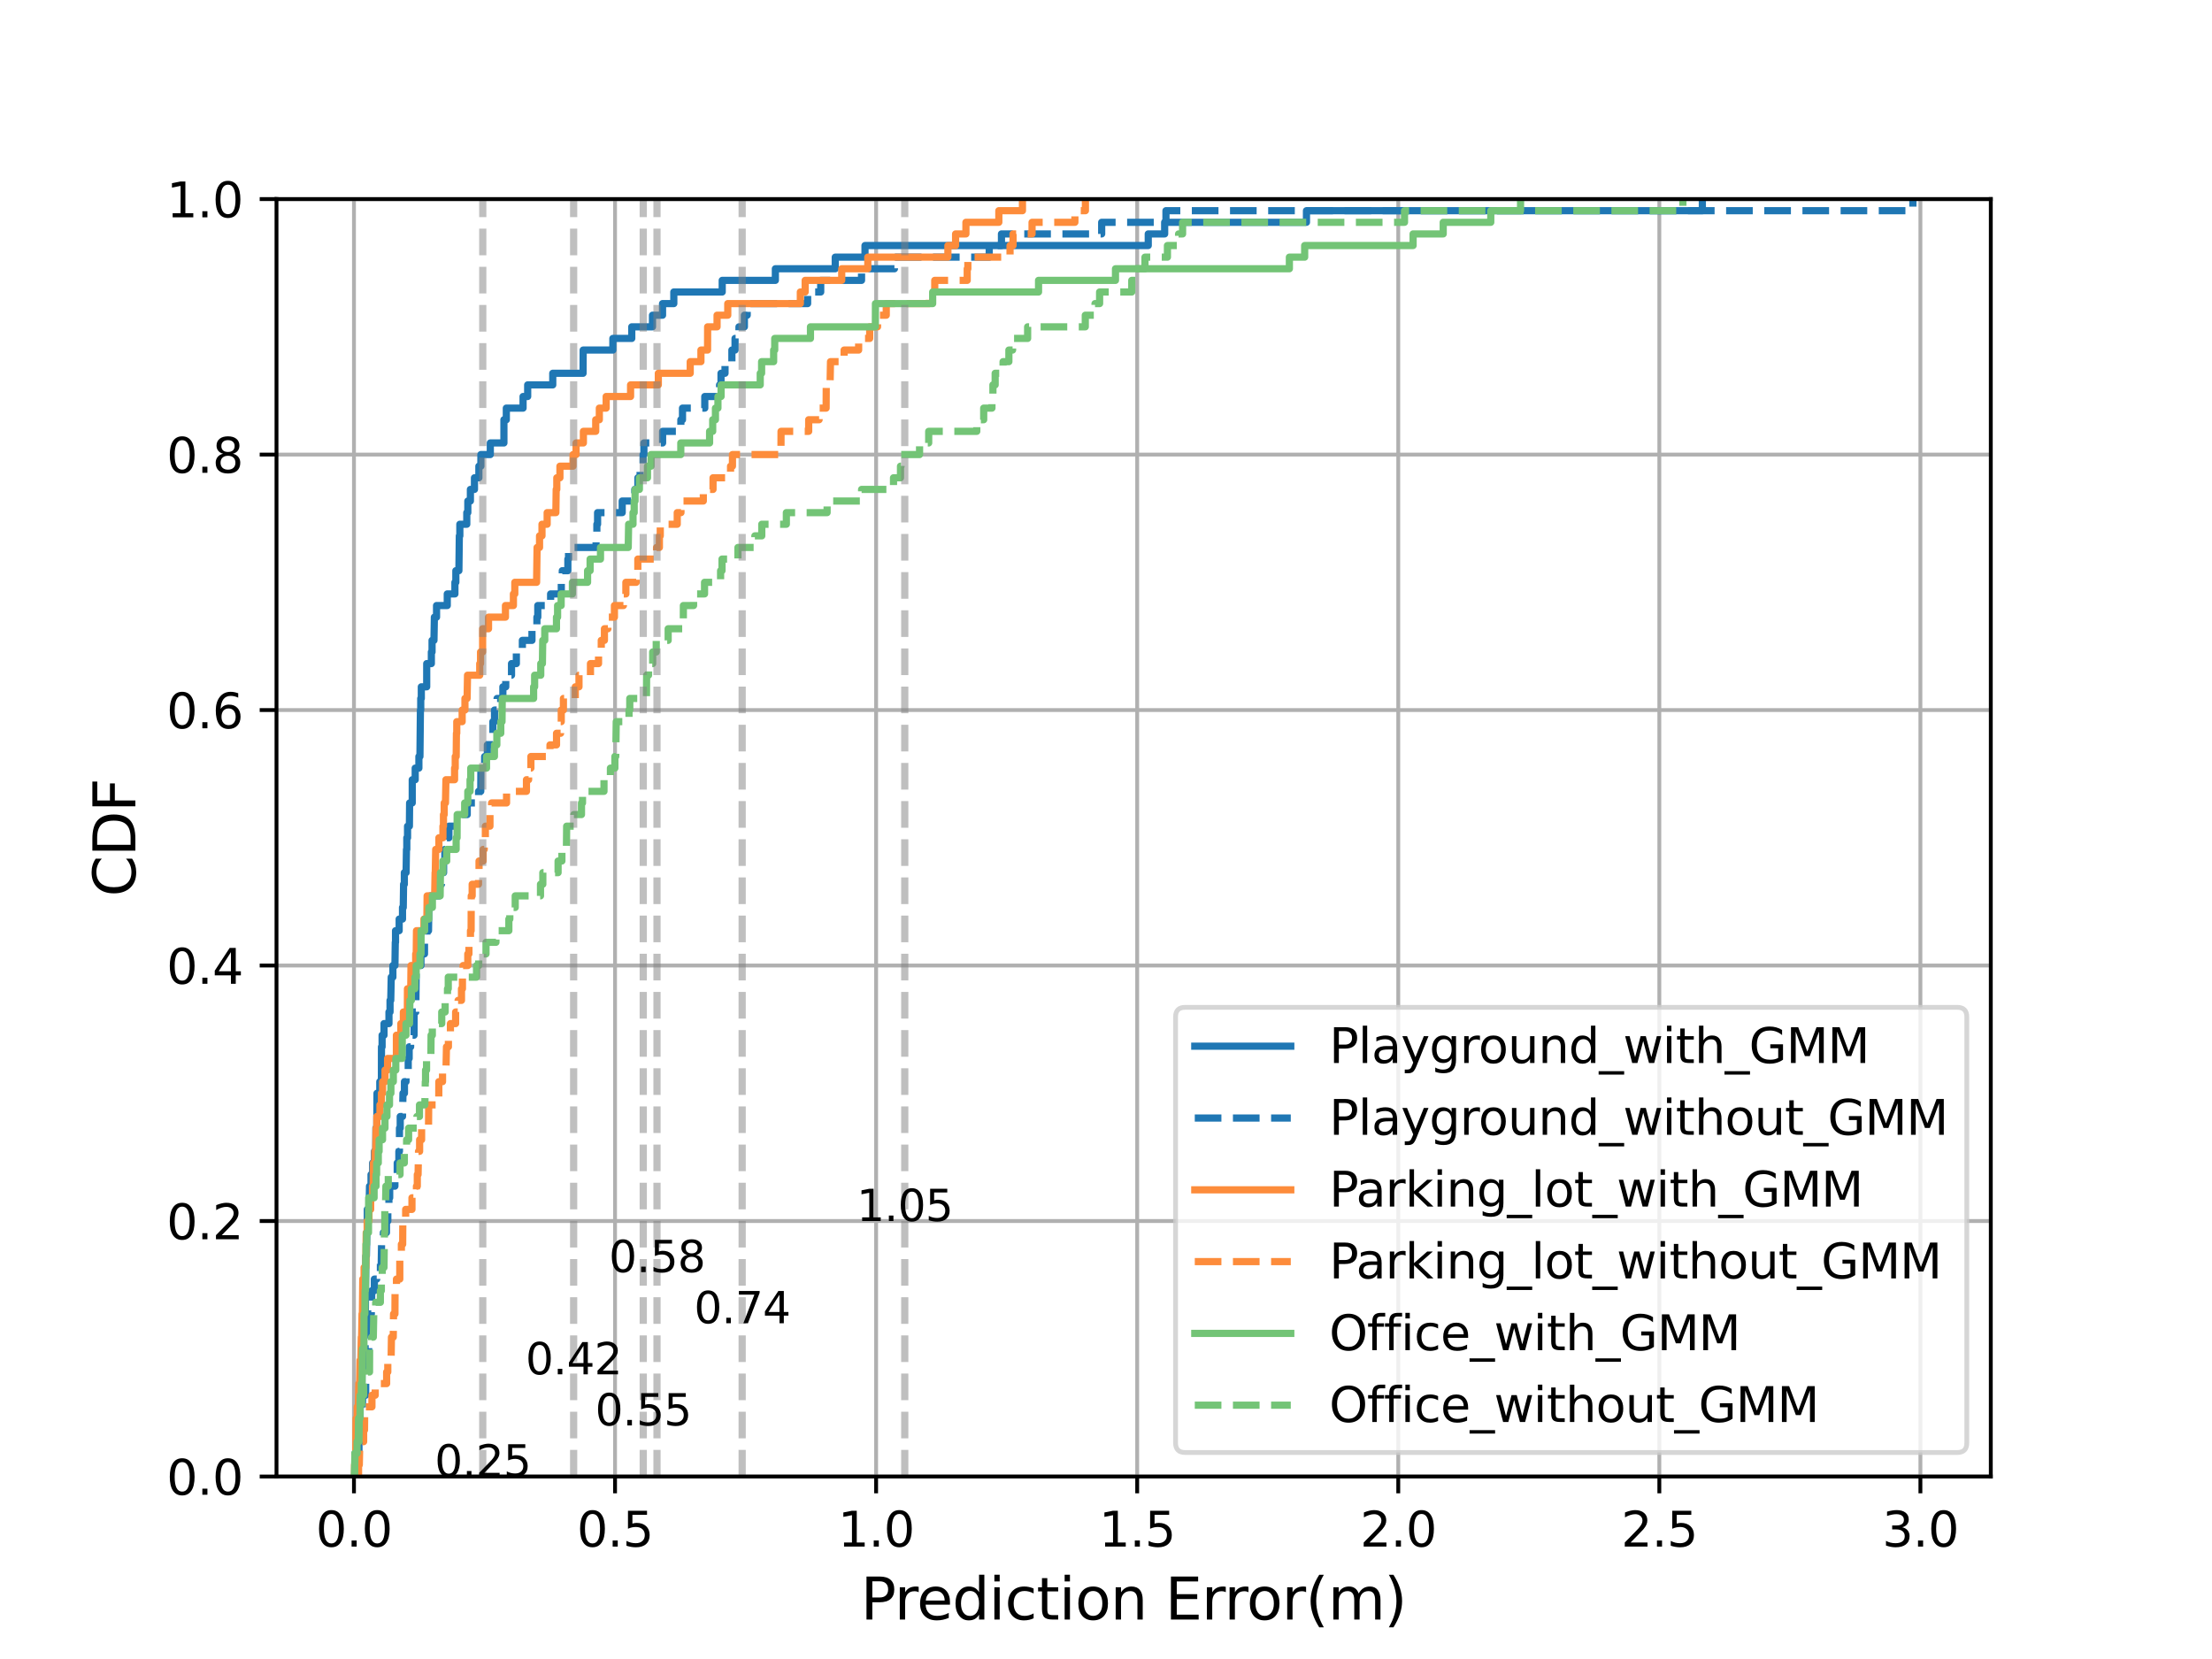 <?xml version="1.0" encoding="utf-8" standalone="no"?>
<!DOCTYPE svg PUBLIC "-//W3C//DTD SVG 1.1//EN"
  "http://www.w3.org/Graphics/SVG/1.1/DTD/svg11.dtd">
<svg xmlns:xlink="http://www.w3.org/1999/xlink" width="460.8pt" height="345.6pt" viewBox="0 0 460.8 345.6" xmlns="http://www.w3.org/2000/svg" version="1.1">
 <defs>
  <style type="text/css">*{stroke-linejoin: round; stroke-linecap: butt}</style>
 </defs>
 <g id="figure_1">
  <g id="patch_1">
   <path d="M 0 345.6 
L 460.8 345.6 
L 460.8 0 
L 0 0 
z
" style="fill: #ffffff"/>
  </g>
  <g id="axes_1">
   <g id="patch_2">
    <path d="M 57.6 307.584 
L 414.72 307.584 
L 414.72 41.472 
L 57.6 41.472 
z
" style="fill: #ffffff"/>
   </g>
   <g id="matplotlib.axis_1">
    <g id="xtick_1">
     <g id="line2d_1">
      <path d="M 73.739 307.584 
L 73.739 41.472 
" clip-path="url(#p9384438fea)" style="fill: none; stroke: #b0b0b0; stroke-width: 0.8; stroke-linecap: square"/>
     </g>
     <g id="line2d_2">
      <defs>
       <path id="m643180b25f" d="M 0 0 
L 0 3.5 
" style="stroke: #000000; stroke-width: 0.8"/>
      </defs>
      <g>
       <use xlink:href="#m643180b25f" x="73.739" y="307.584" style="stroke: #000000; stroke-width: 0.8"/>
      </g>
     </g>
     <g id="text_1">
      <!-- 0.0 -->
      <g transform="translate(65.787 322.182) scale(0.1 -0.1)">
       <defs>
        <path id="DejaVuSans-30" d="M 2034 4250 
Q 1547 4250 1301 3770 
Q 1056 3291 1056 2328 
Q 1056 1369 1301 889 
Q 1547 409 2034 409 
Q 2525 409 2770 889 
Q 3016 1369 3016 2328 
Q 3016 3291 2770 3770 
Q 2525 4250 2034 4250 
z
M 2034 4750 
Q 2819 4750 3233 4129 
Q 3647 3509 3647 2328 
Q 3647 1150 3233 529 
Q 2819 -91 2034 -91 
Q 1250 -91 836 529 
Q 422 1150 422 2328 
Q 422 3509 836 4129 
Q 1250 4750 2034 4750 
z
" transform="scale(0.016)"/>
        <path id="DejaVuSans-2e" d="M 684 794 
L 1344 794 
L 1344 0 
L 684 0 
L 684 794 
z
" transform="scale(0.016)"/>
       </defs>
       <use xlink:href="#DejaVuSans-30"/>
       <use xlink:href="#DejaVuSans-2e" x="63.623"/>
       <use xlink:href="#DejaVuSans-30" x="95.41"/>
      </g>
     </g>
    </g>
    <g id="xtick_2">
     <g id="line2d_3">
      <path d="M 128.125 307.584 
L 128.125 41.472 
" clip-path="url(#p9384438fea)" style="fill: none; stroke: #b0b0b0; stroke-width: 0.8; stroke-linecap: square"/>
     </g>
     <g id="line2d_4">
      <g>
       <use xlink:href="#m643180b25f" x="128.125" y="307.584" style="stroke: #000000; stroke-width: 0.8"/>
      </g>
     </g>
     <g id="text_2">
      <!-- 0.5 -->
      <g transform="translate(120.173 322.182) scale(0.1 -0.1)">
       <defs>
        <path id="DejaVuSans-35" d="M 691 4666 
L 3169 4666 
L 3169 4134 
L 1269 4134 
L 1269 2991 
Q 1406 3038 1543 3061 
Q 1681 3084 1819 3084 
Q 2600 3084 3056 2656 
Q 3513 2228 3513 1497 
Q 3513 744 3044 326 
Q 2575 -91 1722 -91 
Q 1428 -91 1123 -41 
Q 819 9 494 109 
L 494 744 
Q 775 591 1075 516 
Q 1375 441 1709 441 
Q 2250 441 2565 725 
Q 2881 1009 2881 1497 
Q 2881 1984 2565 2268 
Q 2250 2553 1709 2553 
Q 1456 2553 1204 2497 
Q 953 2441 691 2322 
L 691 4666 
z
" transform="scale(0.016)"/>
       </defs>
       <use xlink:href="#DejaVuSans-30"/>
       <use xlink:href="#DejaVuSans-2e" x="63.623"/>
       <use xlink:href="#DejaVuSans-35" x="95.41"/>
      </g>
     </g>
    </g>
    <g id="xtick_3">
     <g id="line2d_5">
      <path d="M 182.511 307.584 
L 182.511 41.472 
" clip-path="url(#p9384438fea)" style="fill: none; stroke: #b0b0b0; stroke-width: 0.8; stroke-linecap: square"/>
     </g>
     <g id="line2d_6">
      <g>
       <use xlink:href="#m643180b25f" x="182.511" y="307.584" style="stroke: #000000; stroke-width: 0.8"/>
      </g>
     </g>
     <g id="text_3">
      <!-- 1.0 -->
      <g transform="translate(174.559 322.182) scale(0.1 -0.1)">
       <defs>
        <path id="DejaVuSans-31" d="M 794 531 
L 1825 531 
L 1825 4091 
L 703 3866 
L 703 4441 
L 1819 4666 
L 2450 4666 
L 2450 531 
L 3481 531 
L 3481 0 
L 794 0 
L 794 531 
z
" transform="scale(0.016)"/>
       </defs>
       <use xlink:href="#DejaVuSans-31"/>
       <use xlink:href="#DejaVuSans-2e" x="63.623"/>
       <use xlink:href="#DejaVuSans-30" x="95.41"/>
      </g>
     </g>
    </g>
    <g id="xtick_4">
     <g id="line2d_7">
      <path d="M 236.897 307.584 
L 236.897 41.472 
" clip-path="url(#p9384438fea)" style="fill: none; stroke: #b0b0b0; stroke-width: 0.8; stroke-linecap: square"/>
     </g>
     <g id="line2d_8">
      <g>
       <use xlink:href="#m643180b25f" x="236.897" y="307.584" style="stroke: #000000; stroke-width: 0.8"/>
      </g>
     </g>
     <g id="text_4">
      <!-- 1.5 -->
      <g transform="translate(228.945 322.182) scale(0.1 -0.1)">
       <use xlink:href="#DejaVuSans-31"/>
       <use xlink:href="#DejaVuSans-2e" x="63.623"/>
       <use xlink:href="#DejaVuSans-35" x="95.41"/>
      </g>
     </g>
    </g>
    <g id="xtick_5">
     <g id="line2d_9">
      <path d="M 291.283 307.584 
L 291.283 41.472 
" clip-path="url(#p9384438fea)" style="fill: none; stroke: #b0b0b0; stroke-width: 0.8; stroke-linecap: square"/>
     </g>
     <g id="line2d_10">
      <g>
       <use xlink:href="#m643180b25f" x="291.283" y="307.584" style="stroke: #000000; stroke-width: 0.8"/>
      </g>
     </g>
     <g id="text_5">
      <!-- 2.0 -->
      <g transform="translate(283.331 322.182) scale(0.1 -0.1)">
       <defs>
        <path id="DejaVuSans-32" d="M 1228 531 
L 3431 531 
L 3431 0 
L 469 0 
L 469 531 
Q 828 903 1448 1529 
Q 2069 2156 2228 2338 
Q 2531 2678 2651 2914 
Q 2772 3150 2772 3378 
Q 2772 3750 2511 3984 
Q 2250 4219 1831 4219 
Q 1534 4219 1204 4116 
Q 875 4013 500 3803 
L 500 4441 
Q 881 4594 1212 4672 
Q 1544 4750 1819 4750 
Q 2544 4750 2975 4387 
Q 3406 4025 3406 3419 
Q 3406 3131 3298 2873 
Q 3191 2616 2906 2266 
Q 2828 2175 2409 1742 
Q 1991 1309 1228 531 
z
" transform="scale(0.016)"/>
       </defs>
       <use xlink:href="#DejaVuSans-32"/>
       <use xlink:href="#DejaVuSans-2e" x="63.623"/>
       <use xlink:href="#DejaVuSans-30" x="95.41"/>
      </g>
     </g>
    </g>
    <g id="xtick_6">
     <g id="line2d_11">
      <path d="M 345.669 307.584 
L 345.669 41.472 
" clip-path="url(#p9384438fea)" style="fill: none; stroke: #b0b0b0; stroke-width: 0.8; stroke-linecap: square"/>
     </g>
     <g id="line2d_12">
      <g>
       <use xlink:href="#m643180b25f" x="345.669" y="307.584" style="stroke: #000000; stroke-width: 0.8"/>
      </g>
     </g>
     <g id="text_6">
      <!-- 2.5 -->
      <g transform="translate(337.718 322.182) scale(0.1 -0.1)">
       <use xlink:href="#DejaVuSans-32"/>
       <use xlink:href="#DejaVuSans-2e" x="63.623"/>
       <use xlink:href="#DejaVuSans-35" x="95.41"/>
      </g>
     </g>
    </g>
    <g id="xtick_7">
     <g id="line2d_13">
      <path d="M 400.055 307.584 
L 400.055 41.472 
" clip-path="url(#p9384438fea)" style="fill: none; stroke: #b0b0b0; stroke-width: 0.8; stroke-linecap: square"/>
     </g>
     <g id="line2d_14">
      <g>
       <use xlink:href="#m643180b25f" x="400.055" y="307.584" style="stroke: #000000; stroke-width: 0.8"/>
      </g>
     </g>
     <g id="text_7">
      <!-- 3.0 -->
      <g transform="translate(392.104 322.182) scale(0.1 -0.1)">
       <defs>
        <path id="DejaVuSans-33" d="M 2597 2516 
Q 3050 2419 3304 2112 
Q 3559 1806 3559 1356 
Q 3559 666 3084 287 
Q 2609 -91 1734 -91 
Q 1441 -91 1130 -33 
Q 819 25 488 141 
L 488 750 
Q 750 597 1062 519 
Q 1375 441 1716 441 
Q 2309 441 2620 675 
Q 2931 909 2931 1356 
Q 2931 1769 2642 2001 
Q 2353 2234 1838 2234 
L 1294 2234 
L 1294 2753 
L 1863 2753 
Q 2328 2753 2575 2939 
Q 2822 3125 2822 3475 
Q 2822 3834 2567 4026 
Q 2313 4219 1838 4219 
Q 1578 4219 1281 4162 
Q 984 4106 628 3988 
L 628 4550 
Q 988 4650 1302 4700 
Q 1616 4750 1894 4750 
Q 2613 4750 3031 4423 
Q 3450 4097 3450 3541 
Q 3450 3153 3228 2886 
Q 3006 2619 2597 2516 
z
" transform="scale(0.016)"/>
       </defs>
       <use xlink:href="#DejaVuSans-33"/>
       <use xlink:href="#DejaVuSans-2e" x="63.623"/>
       <use xlink:href="#DejaVuSans-30" x="95.41"/>
      </g>
     </g>
    </g>
    <g id="text_8">
     <!-- Prediction Error(m) -->
     <g transform="translate(179.301 337.38) scale(0.12 -0.12)">
      <defs>
       <path id="DejaVuSans-50" d="M 1259 4147 
L 1259 2394 
L 2053 2394 
Q 2494 2394 2734 2622 
Q 2975 2850 2975 3272 
Q 2975 3691 2734 3919 
Q 2494 4147 2053 4147 
L 1259 4147 
z
M 628 4666 
L 2053 4666 
Q 2838 4666 3239 4311 
Q 3641 3956 3641 3272 
Q 3641 2581 3239 2228 
Q 2838 1875 2053 1875 
L 1259 1875 
L 1259 0 
L 628 0 
L 628 4666 
z
" transform="scale(0.016)"/>
       <path id="DejaVuSans-72" d="M 2631 2963 
Q 2534 3019 2420 3045 
Q 2306 3072 2169 3072 
Q 1681 3072 1420 2755 
Q 1159 2438 1159 1844 
L 1159 0 
L 581 0 
L 581 3500 
L 1159 3500 
L 1159 2956 
Q 1341 3275 1631 3429 
Q 1922 3584 2338 3584 
Q 2397 3584 2469 3576 
Q 2541 3569 2628 3553 
L 2631 2963 
z
" transform="scale(0.016)"/>
       <path id="DejaVuSans-65" d="M 3597 1894 
L 3597 1613 
L 953 1613 
Q 991 1019 1311 708 
Q 1631 397 2203 397 
Q 2534 397 2845 478 
Q 3156 559 3463 722 
L 3463 178 
Q 3153 47 2828 -22 
Q 2503 -91 2169 -91 
Q 1331 -91 842 396 
Q 353 884 353 1716 
Q 353 2575 817 3079 
Q 1281 3584 2069 3584 
Q 2775 3584 3186 3129 
Q 3597 2675 3597 1894 
z
M 3022 2063 
Q 3016 2534 2758 2815 
Q 2500 3097 2075 3097 
Q 1594 3097 1305 2825 
Q 1016 2553 972 2059 
L 3022 2063 
z
" transform="scale(0.016)"/>
       <path id="DejaVuSans-64" d="M 2906 2969 
L 2906 4863 
L 3481 4863 
L 3481 0 
L 2906 0 
L 2906 525 
Q 2725 213 2448 61 
Q 2172 -91 1784 -91 
Q 1150 -91 751 415 
Q 353 922 353 1747 
Q 353 2572 751 3078 
Q 1150 3584 1784 3584 
Q 2172 3584 2448 3432 
Q 2725 3281 2906 2969 
z
M 947 1747 
Q 947 1113 1208 752 
Q 1469 391 1925 391 
Q 2381 391 2643 752 
Q 2906 1113 2906 1747 
Q 2906 2381 2643 2742 
Q 2381 3103 1925 3103 
Q 1469 3103 1208 2742 
Q 947 2381 947 1747 
z
" transform="scale(0.016)"/>
       <path id="DejaVuSans-69" d="M 603 3500 
L 1178 3500 
L 1178 0 
L 603 0 
L 603 3500 
z
M 603 4863 
L 1178 4863 
L 1178 4134 
L 603 4134 
L 603 4863 
z
" transform="scale(0.016)"/>
       <path id="DejaVuSans-63" d="M 3122 3366 
L 3122 2828 
Q 2878 2963 2633 3030 
Q 2388 3097 2138 3097 
Q 1578 3097 1268 2742 
Q 959 2388 959 1747 
Q 959 1106 1268 751 
Q 1578 397 2138 397 
Q 2388 397 2633 464 
Q 2878 531 3122 666 
L 3122 134 
Q 2881 22 2623 -34 
Q 2366 -91 2075 -91 
Q 1284 -91 818 406 
Q 353 903 353 1747 
Q 353 2603 823 3093 
Q 1294 3584 2113 3584 
Q 2378 3584 2631 3529 
Q 2884 3475 3122 3366 
z
" transform="scale(0.016)"/>
       <path id="DejaVuSans-74" d="M 1172 4494 
L 1172 3500 
L 2356 3500 
L 2356 3053 
L 1172 3053 
L 1172 1153 
Q 1172 725 1289 603 
Q 1406 481 1766 481 
L 2356 481 
L 2356 0 
L 1766 0 
Q 1100 0 847 248 
Q 594 497 594 1153 
L 594 3053 
L 172 3053 
L 172 3500 
L 594 3500 
L 594 4494 
L 1172 4494 
z
" transform="scale(0.016)"/>
       <path id="DejaVuSans-6f" d="M 1959 3097 
Q 1497 3097 1228 2736 
Q 959 2375 959 1747 
Q 959 1119 1226 758 
Q 1494 397 1959 397 
Q 2419 397 2687 759 
Q 2956 1122 2956 1747 
Q 2956 2369 2687 2733 
Q 2419 3097 1959 3097 
z
M 1959 3584 
Q 2709 3584 3137 3096 
Q 3566 2609 3566 1747 
Q 3566 888 3137 398 
Q 2709 -91 1959 -91 
Q 1206 -91 779 398 
Q 353 888 353 1747 
Q 353 2609 779 3096 
Q 1206 3584 1959 3584 
z
" transform="scale(0.016)"/>
       <path id="DejaVuSans-6e" d="M 3513 2113 
L 3513 0 
L 2938 0 
L 2938 2094 
Q 2938 2591 2744 2837 
Q 2550 3084 2163 3084 
Q 1697 3084 1428 2787 
Q 1159 2491 1159 1978 
L 1159 0 
L 581 0 
L 581 3500 
L 1159 3500 
L 1159 2956 
Q 1366 3272 1645 3428 
Q 1925 3584 2291 3584 
Q 2894 3584 3203 3211 
Q 3513 2838 3513 2113 
z
" transform="scale(0.016)"/>
       <path id="DejaVuSans-20" transform="scale(0.016)"/>
       <path id="DejaVuSans-45" d="M 628 4666 
L 3578 4666 
L 3578 4134 
L 1259 4134 
L 1259 2753 
L 3481 2753 
L 3481 2222 
L 1259 2222 
L 1259 531 
L 3634 531 
L 3634 0 
L 628 0 
L 628 4666 
z
" transform="scale(0.016)"/>
       <path id="DejaVuSans-28" d="M 1984 4856 
Q 1566 4138 1362 3434 
Q 1159 2731 1159 2009 
Q 1159 1288 1364 580 
Q 1569 -128 1984 -844 
L 1484 -844 
Q 1016 -109 783 600 
Q 550 1309 550 2009 
Q 550 2706 781 3412 
Q 1013 4119 1484 4856 
L 1984 4856 
z
" transform="scale(0.016)"/>
       <path id="DejaVuSans-6d" d="M 3328 2828 
Q 3544 3216 3844 3400 
Q 4144 3584 4550 3584 
Q 5097 3584 5394 3201 
Q 5691 2819 5691 2113 
L 5691 0 
L 5113 0 
L 5113 2094 
Q 5113 2597 4934 2840 
Q 4756 3084 4391 3084 
Q 3944 3084 3684 2787 
Q 3425 2491 3425 1978 
L 3425 0 
L 2847 0 
L 2847 2094 
Q 2847 2600 2669 2842 
Q 2491 3084 2119 3084 
Q 1678 3084 1418 2786 
Q 1159 2488 1159 1978 
L 1159 0 
L 581 0 
L 581 3500 
L 1159 3500 
L 1159 2956 
Q 1356 3278 1631 3431 
Q 1906 3584 2284 3584 
Q 2666 3584 2933 3390 
Q 3200 3197 3328 2828 
z
" transform="scale(0.016)"/>
       <path id="DejaVuSans-29" d="M 513 4856 
L 1013 4856 
Q 1481 4119 1714 3412 
Q 1947 2706 1947 2009 
Q 1947 1309 1714 600 
Q 1481 -109 1013 -844 
L 513 -844 
Q 928 -128 1133 580 
Q 1338 1288 1338 2009 
Q 1338 2731 1133 3434 
Q 928 4138 513 4856 
z
" transform="scale(0.016)"/>
      </defs>
      <use xlink:href="#DejaVuSans-50"/>
      <use xlink:href="#DejaVuSans-72" x="58.553"/>
      <use xlink:href="#DejaVuSans-65" x="97.416"/>
      <use xlink:href="#DejaVuSans-64" x="158.939"/>
      <use xlink:href="#DejaVuSans-69" x="222.416"/>
      <use xlink:href="#DejaVuSans-63" x="250.199"/>
      <use xlink:href="#DejaVuSans-74" x="305.18"/>
      <use xlink:href="#DejaVuSans-69" x="344.389"/>
      <use xlink:href="#DejaVuSans-6f" x="372.172"/>
      <use xlink:href="#DejaVuSans-6e" x="433.354"/>
      <use xlink:href="#DejaVuSans-20" x="496.732"/>
      <use xlink:href="#DejaVuSans-45" x="528.52"/>
      <use xlink:href="#DejaVuSans-72" x="591.703"/>
      <use xlink:href="#DejaVuSans-72" x="631.066"/>
      <use xlink:href="#DejaVuSans-6f" x="669.93"/>
      <use xlink:href="#DejaVuSans-72" x="731.111"/>
      <use xlink:href="#DejaVuSans-28" x="772.225"/>
      <use xlink:href="#DejaVuSans-6d" x="811.238"/>
      <use xlink:href="#DejaVuSans-29" x="908.65"/>
     </g>
    </g>
   </g>
   <g id="matplotlib.axis_2">
    <g id="ytick_1">
     <g id="line2d_15">
      <path d="M 57.6 307.584 
L 414.72 307.584 
" clip-path="url(#p9384438fea)" style="fill: none; stroke: #b0b0b0; stroke-width: 0.8; stroke-linecap: square"/>
     </g>
     <g id="line2d_16">
      <defs>
       <path id="mcd798789f7" d="M 0 0 
L -3.5 0 
" style="stroke: #000000; stroke-width: 0.8"/>
      </defs>
      <g>
       <use xlink:href="#mcd798789f7" x="57.6" y="307.584" style="stroke: #000000; stroke-width: 0.8"/>
      </g>
     </g>
     <g id="text_9">
      <!-- 0.0 -->
      <g transform="translate(34.697 311.383) scale(0.1 -0.1)">
       <use xlink:href="#DejaVuSans-30"/>
       <use xlink:href="#DejaVuSans-2e" x="63.623"/>
       <use xlink:href="#DejaVuSans-30" x="95.41"/>
      </g>
     </g>
    </g>
    <g id="ytick_2">
     <g id="line2d_17">
      <path d="M 57.6 254.362 
L 414.72 254.362 
" clip-path="url(#p9384438fea)" style="fill: none; stroke: #b0b0b0; stroke-width: 0.8; stroke-linecap: square"/>
     </g>
     <g id="line2d_18">
      <g>
       <use xlink:href="#mcd798789f7" x="57.6" y="254.362" style="stroke: #000000; stroke-width: 0.8"/>
      </g>
     </g>
     <g id="text_10">
      <!-- 0.2 -->
      <g transform="translate(34.697 258.161) scale(0.1 -0.1)">
       <use xlink:href="#DejaVuSans-30"/>
       <use xlink:href="#DejaVuSans-2e" x="63.623"/>
       <use xlink:href="#DejaVuSans-32" x="95.41"/>
      </g>
     </g>
    </g>
    <g id="ytick_3">
     <g id="line2d_19">
      <path d="M 57.6 201.139 
L 414.72 201.139 
" clip-path="url(#p9384438fea)" style="fill: none; stroke: #b0b0b0; stroke-width: 0.8; stroke-linecap: square"/>
     </g>
     <g id="line2d_20">
      <g>
       <use xlink:href="#mcd798789f7" x="57.6" y="201.139" style="stroke: #000000; stroke-width: 0.8"/>
      </g>
     </g>
     <g id="text_11">
      <!-- 0.4 -->
      <g transform="translate(34.697 204.938) scale(0.1 -0.1)">
       <defs>
        <path id="DejaVuSans-34" d="M 2419 4116 
L 825 1625 
L 2419 1625 
L 2419 4116 
z
M 2253 4666 
L 3047 4666 
L 3047 1625 
L 3713 1625 
L 3713 1100 
L 3047 1100 
L 3047 0 
L 2419 0 
L 2419 1100 
L 313 1100 
L 313 1709 
L 2253 4666 
z
" transform="scale(0.016)"/>
       </defs>
       <use xlink:href="#DejaVuSans-30"/>
       <use xlink:href="#DejaVuSans-2e" x="63.623"/>
       <use xlink:href="#DejaVuSans-34" x="95.41"/>
      </g>
     </g>
    </g>
    <g id="ytick_4">
     <g id="line2d_21">
      <path d="M 57.6 147.917 
L 414.72 147.917 
" clip-path="url(#p9384438fea)" style="fill: none; stroke: #b0b0b0; stroke-width: 0.8; stroke-linecap: square"/>
     </g>
     <g id="line2d_22">
      <g>
       <use xlink:href="#mcd798789f7" x="57.6" y="147.917" style="stroke: #000000; stroke-width: 0.8"/>
      </g>
     </g>
     <g id="text_12">
      <!-- 0.6 -->
      <g transform="translate(34.697 151.716) scale(0.1 -0.1)">
       <defs>
        <path id="DejaVuSans-36" d="M 2113 2584 
Q 1688 2584 1439 2293 
Q 1191 2003 1191 1497 
Q 1191 994 1439 701 
Q 1688 409 2113 409 
Q 2538 409 2786 701 
Q 3034 994 3034 1497 
Q 3034 2003 2786 2293 
Q 2538 2584 2113 2584 
z
M 3366 4563 
L 3366 3988 
Q 3128 4100 2886 4159 
Q 2644 4219 2406 4219 
Q 1781 4219 1451 3797 
Q 1122 3375 1075 2522 
Q 1259 2794 1537 2939 
Q 1816 3084 2150 3084 
Q 2853 3084 3261 2657 
Q 3669 2231 3669 1497 
Q 3669 778 3244 343 
Q 2819 -91 2113 -91 
Q 1303 -91 875 529 
Q 447 1150 447 2328 
Q 447 3434 972 4092 
Q 1497 4750 2381 4750 
Q 2619 4750 2861 4703 
Q 3103 4656 3366 4563 
z
" transform="scale(0.016)"/>
       </defs>
       <use xlink:href="#DejaVuSans-30"/>
       <use xlink:href="#DejaVuSans-2e" x="63.623"/>
       <use xlink:href="#DejaVuSans-36" x="95.41"/>
      </g>
     </g>
    </g>
    <g id="ytick_5">
     <g id="line2d_23">
      <path d="M 57.6 94.694 
L 414.72 94.694 
" clip-path="url(#p9384438fea)" style="fill: none; stroke: #b0b0b0; stroke-width: 0.8; stroke-linecap: square"/>
     </g>
     <g id="line2d_24">
      <g>
       <use xlink:href="#mcd798789f7" x="57.6" y="94.694" style="stroke: #000000; stroke-width: 0.8"/>
      </g>
     </g>
     <g id="text_13">
      <!-- 0.8 -->
      <g transform="translate(34.697 98.494) scale(0.1 -0.1)">
       <defs>
        <path id="DejaVuSans-38" d="M 2034 2216 
Q 1584 2216 1326 1975 
Q 1069 1734 1069 1313 
Q 1069 891 1326 650 
Q 1584 409 2034 409 
Q 2484 409 2743 651 
Q 3003 894 3003 1313 
Q 3003 1734 2745 1975 
Q 2488 2216 2034 2216 
z
M 1403 2484 
Q 997 2584 770 2862 
Q 544 3141 544 3541 
Q 544 4100 942 4425 
Q 1341 4750 2034 4750 
Q 2731 4750 3128 4425 
Q 3525 4100 3525 3541 
Q 3525 3141 3298 2862 
Q 3072 2584 2669 2484 
Q 3125 2378 3379 2068 
Q 3634 1759 3634 1313 
Q 3634 634 3220 271 
Q 2806 -91 2034 -91 
Q 1263 -91 848 271 
Q 434 634 434 1313 
Q 434 1759 690 2068 
Q 947 2378 1403 2484 
z
M 1172 3481 
Q 1172 3119 1398 2916 
Q 1625 2713 2034 2713 
Q 2441 2713 2670 2916 
Q 2900 3119 2900 3481 
Q 2900 3844 2670 4047 
Q 2441 4250 2034 4250 
Q 1625 4250 1398 4047 
Q 1172 3844 1172 3481 
z
" transform="scale(0.016)"/>
       </defs>
       <use xlink:href="#DejaVuSans-30"/>
       <use xlink:href="#DejaVuSans-2e" x="63.623"/>
       <use xlink:href="#DejaVuSans-38" x="95.41"/>
      </g>
     </g>
    </g>
    <g id="ytick_6">
     <g id="line2d_25">
      <path d="M 57.6 41.472 
L 414.72 41.472 
" clip-path="url(#p9384438fea)" style="fill: none; stroke: #b0b0b0; stroke-width: 0.8; stroke-linecap: square"/>
     </g>
     <g id="line2d_26">
      <g>
       <use xlink:href="#mcd798789f7" x="57.6" y="41.472" style="stroke: #000000; stroke-width: 0.8"/>
      </g>
     </g>
     <g id="text_14">
      <!-- 1.0 -->
      <g transform="translate(34.697 45.271) scale(0.1 -0.1)">
       <use xlink:href="#DejaVuSans-31"/>
       <use xlink:href="#DejaVuSans-2e" x="63.623"/>
       <use xlink:href="#DejaVuSans-30" x="95.41"/>
      </g>
     </g>
    </g>
    <g id="text_15">
     <!-- CDF -->
     <g transform="translate(28.201 186.789) rotate(-90) scale(0.12 -0.12)">
      <defs>
       <path id="DejaVuSans-43" d="M 4122 4306 
L 4122 3641 
Q 3803 3938 3442 4084 
Q 3081 4231 2675 4231 
Q 1875 4231 1450 3742 
Q 1025 3253 1025 2328 
Q 1025 1406 1450 917 
Q 1875 428 2675 428 
Q 3081 428 3442 575 
Q 3803 722 4122 1019 
L 4122 359 
Q 3791 134 3420 21 
Q 3050 -91 2638 -91 
Q 1578 -91 968 557 
Q 359 1206 359 2328 
Q 359 3453 968 4101 
Q 1578 4750 2638 4750 
Q 3056 4750 3426 4639 
Q 3797 4528 4122 4306 
z
" transform="scale(0.016)"/>
       <path id="DejaVuSans-44" d="M 1259 4147 
L 1259 519 
L 2022 519 
Q 2988 519 3436 956 
Q 3884 1394 3884 2338 
Q 3884 3275 3436 3711 
Q 2988 4147 2022 4147 
L 1259 4147 
z
M 628 4666 
L 1925 4666 
Q 3281 4666 3915 4102 
Q 4550 3538 4550 2338 
Q 4550 1131 3912 565 
Q 3275 0 1925 0 
L 628 0 
L 628 4666 
z
" transform="scale(0.016)"/>
       <path id="DejaVuSans-46" d="M 628 4666 
L 3309 4666 
L 3309 4134 
L 1259 4134 
L 1259 2759 
L 3109 2759 
L 3109 2228 
L 1259 2228 
L 1259 0 
L 628 0 
L 628 4666 
z
" transform="scale(0.016)"/>
      </defs>
      <use xlink:href="#DejaVuSans-43"/>
      <use xlink:href="#DejaVuSans-44" x="69.824"/>
      <use xlink:href="#DejaVuSans-46" x="146.826"/>
     </g>
    </g>
   </g>
   <g id="line2d_27">
    <path d="M 74.509 307.584 
L 74.509 305.165 
L 74.634 305.165 
L 74.634 302.746 
L 74.78 302.746 
L 74.78 300.326 
L 74.995 300.326 
L 75.027 293.069 
L 75.111 293.069 
L 75.111 290.65 
L 75.277 290.65 
L 75.277 288.23 
L 75.4 288.23 
L 75.4 285.811 
L 75.595 285.811 
L 75.629 280.973 
L 75.738 280.973 
L 75.738 278.554 
L 75.904 278.554 
L 75.945 273.715 
L 76.108 273.715 
L 76.214 261.619 
L 76.329 261.619 
L 76.421 256.781 
L 76.5 256.781 
L 76.507 251.942 
L 76.885 251.942 
L 76.976 247.104 
L 77.293 247.104 
L 77.293 244.685 
L 77.628 244.685 
L 77.628 242.266 
L 78 242.266 
L 78 239.846 
L 78.283 239.846 
L 78.303 235.008 
L 78.492 235.008 
L 78.534 227.75 
L 79.119 227.75 
L 79.119 225.331 
L 79.456 225.331 
L 79.468 218.074 
L 79.599 218.074 
L 79.599 215.654 
L 79.997 215.654 
L 79.997 213.235 
L 81.028 213.235 
L 81.028 210.816 
L 81.251 210.816 
L 81.251 208.397 
L 81.4 208.397 
L 81.502 203.558 
L 81.843 203.558 
L 81.843 201.139 
L 82.273 201.139 
L 82.345 196.301 
L 82.396 196.301 
L 82.396 193.882 
L 83.153 193.882 
L 83.153 191.462 
L 83.848 191.462 
L 83.848 189.043 
L 84.006 189.043 
L 84.073 184.205 
L 84.231 184.205 
L 84.231 181.786 
L 84.596 181.786 
L 84.674 176.947 
L 84.744 176.947 
L 84.744 174.528 
L 84.901 174.528 
L 84.901 172.109 
L 85.286 172.109 
L 85.33 167.27 
L 85.876 167.27 
L 85.877 162.432 
L 86.496 162.432 
L 86.496 160.013 
L 87.262 160.013 
L 87.262 157.594 
L 87.48 157.594 
L 87.58 147.917 
L 87.648 147.917 
L 87.648 145.498 
L 87.768 145.498 
L 87.768 143.078 
L 88.889 143.078 
L 88.894 138.24 
L 89.86 138.24 
L 89.86 135.821 
L 90.005 135.821 
L 90.005 133.402 
L 90.403 133.402 
L 90.489 128.563 
L 90.941 128.563 
L 90.941 126.144 
L 93.174 126.144 
L 93.174 123.725 
L 94.766 123.725 
L 94.766 121.306 
L 94.962 121.306 
L 94.962 118.886 
L 95.596 118.886 
L 95.686 111.629 
L 95.793 111.629 
L 95.793 109.21 
L 97.239 109.21 
L 97.239 106.79 
L 97.456 106.79 
L 97.456 104.371 
L 97.993 104.371 
L 97.993 101.952 
L 98.839 101.952 
L 98.839 99.533 
L 99.759 99.533 
L 99.759 97.114 
L 100.178 97.114 
L 100.178 94.694 
L 102.14 94.694 
L 102.14 92.275 
L 104.975 92.275 
L 104.977 87.437 
L 105.478 87.437 
L 105.478 85.018 
L 108.964 85.018 
L 108.964 82.598 
L 109.925 82.598 
L 109.925 80.179 
L 115.149 80.179 
L 115.149 77.76 
L 121.464 77.76 
L 121.486 72.922 
L 127.671 72.922 
L 127.671 70.502 
L 131.608 70.502 
L 131.608 68.083 
L 135.925 68.083 
L 135.925 65.664 
L 138.019 65.664 
L 138.019 63.245 
L 140.368 63.245 
L 140.368 60.826 
L 150.451 60.826 
L 150.451 58.406 
L 161.523 58.406 
L 161.523 55.987 
L 173.997 55.987 
L 173.997 53.568 
L 180.195 53.568 
L 180.195 51.149 
L 239.202 51.149 
L 239.202 48.73 
L 242.619 48.73 
L 242.619 46.31 
L 272.161 46.31 
L 272.161 43.891 
L 354.629 43.891 
L 354.629 41.472 
L 354.629 41.472 
" clip-path="url(#p9384438fea)" style="fill: none; stroke: #1f77b4; stroke-width: 1.5; stroke-linecap: square"/>
   </g>
   <g id="line2d_28">
    <path d="M 73.905 307.584 
L 73.965 302.746 
L 74.636 302.746 
L 74.643 297.907 
L 74.781 297.907 
L 74.781 295.488 
L 75.462 295.488 
L 75.544 290.65 
L 76.18 290.65 
L 76.18 288.23 
L 76.53 288.23 
L 76.641 280.973 
L 76.814 280.973 
L 76.896 273.715 
L 77.352 273.715 
L 77.451 268.877 
L 77.983 268.877 
L 77.983 266.458 
L 78.479 266.458 
L 78.479 264.038 
L 79.403 264.038 
L 79.486 259.2 
L 79.854 259.2 
L 79.854 256.781 
L 80.502 256.781 
L 80.502 254.362 
L 80.79 254.362 
L 80.79 251.942 
L 81.018 251.942 
L 81.018 249.523 
L 81.178 249.523 
L 81.178 247.104 
L 82.264 247.104 
L 82.264 244.685 
L 82.749 244.685 
L 82.749 242.266 
L 83.09 242.266 
L 83.09 239.846 
L 83.212 239.846 
L 83.216 235.008 
L 83.374 235.008 
L 83.374 232.589 
L 83.851 232.589 
L 83.948 227.75 
L 84.253 227.75 
L 84.253 225.331 
L 84.578 225.331 
L 84.578 222.912 
L 85.04 222.912 
L 85.04 220.493 
L 85.234 220.493 
L 85.234 218.074 
L 85.542 218.074 
L 85.542 215.654 
L 86.253 215.654 
L 86.268 210.816 
L 86.621 210.816 
L 86.712 201.139 
L 87.69 201.139 
L 87.69 198.72 
L 88.43 198.72 
L 88.43 196.301 
L 88.934 196.301 
L 88.934 193.882 
L 89.268 193.882 
L 89.334 189.043 
L 89.638 189.043 
L 89.638 186.624 
L 91.542 186.624 
L 91.542 184.205 
L 91.973 184.205 
L 91.973 181.786 
L 92.412 181.786 
L 92.412 179.366 
L 92.668 179.366 
L 92.668 176.947 
L 93.1 176.947 
L 93.1 174.528 
L 93.517 174.528 
L 93.517 172.109 
L 96.263 172.109 
L 96.263 169.69 
L 97.333 169.69 
L 97.333 167.27 
L 99.698 167.27 
L 99.698 164.851 
L 100.152 164.851 
L 100.181 160.013 
L 100.962 160.013 
L 100.962 157.594 
L 101.524 157.594 
L 101.524 155.174 
L 101.962 155.174 
L 101.962 152.755 
L 102.674 152.755 
L 102.674 150.336 
L 103.017 150.336 
L 103.017 147.917 
L 103.552 147.917 
L 103.552 145.498 
L 104.757 145.498 
L 104.757 143.078 
L 105.358 143.078 
L 105.358 140.659 
L 106.559 140.659 
L 106.559 138.24 
L 107.569 138.24 
L 107.569 135.821 
L 108.818 135.821 
L 108.818 133.402 
L 110.819 133.402 
L 110.819 130.982 
L 111.846 130.982 
L 111.846 128.563 
L 112.032 128.563 
L 112.032 126.144 
L 114.703 126.144 
L 114.703 123.725 
L 116.929 123.725 
L 116.929 121.306 
L 117.136 121.306 
L 117.136 118.886 
L 118.297 118.886 
L 118.297 116.467 
L 118.438 116.467 
L 118.438 114.048 
L 124.17 114.048 
L 124.17 111.629 
L 124.337 111.629 
L 124.337 109.21 
L 124.488 109.21 
L 124.488 106.79 
L 129.617 106.79 
L 129.617 104.371 
L 132.243 104.371 
L 132.243 101.952 
L 132.882 101.952 
L 132.882 99.533 
L 133.345 99.533 
L 133.345 97.114 
L 133.966 97.114 
L 133.966 94.694 
L 134.135 94.694 
L 134.135 92.275 
L 138.033 92.275 
L 138.033 89.856 
L 141.834 89.856 
L 141.834 87.437 
L 142.177 87.437 
L 142.177 85.018 
L 146.818 85.018 
L 146.818 82.598 
L 149.899 82.598 
L 149.899 80.179 
L 150.2 80.179 
L 150.2 77.76 
L 151.036 77.76 
L 151.036 75.341 
L 152.464 75.341 
L 152.464 72.922 
L 153.123 72.922 
L 153.123 70.502 
L 153.942 70.502 
L 153.942 68.083 
L 155.069 68.083 
L 155.069 65.664 
L 155.656 65.664 
L 155.656 63.245 
L 168.243 63.245 
L 168.243 60.826 
L 170.97 60.826 
L 170.97 58.406 
L 179.474 58.406 
L 179.474 55.987 
L 186.327 55.987 
L 186.327 53.568 
L 206.073 53.568 
L 206.073 51.149 
L 208.622 51.149 
L 208.622 48.73 
L 229.5 48.73 
L 229.5 46.31 
L 242.892 46.31 
L 242.892 43.891 
L 398.487 43.891 
L 398.487 41.472 
L 398.487 41.472 
" clip-path="url(#p9384438fea)" style="fill: none; stroke-dasharray: 5.55,2.4; stroke-dashoffset: 0; stroke: #1f77b4; stroke-width: 1.5"/>
   </g>
   <g id="line2d_29">
    <path d="M 73.87 307.584 
L 73.87 305.165 
L 74.089 305.165 
L 74.167 295.488 
L 74.413 295.488 
L 74.413 293.069 
L 74.652 293.069 
L 74.741 288.23 
L 74.909 288.23 
L 74.998 283.392 
L 75.174 283.392 
L 75.26 278.554 
L 75.328 278.554 
L 75.414 273.715 
L 75.493 273.715 
L 75.572 266.458 
L 75.85 266.458 
L 75.85 264.038 
L 76.205 264.038 
L 76.289 256.781 
L 76.491 256.781 
L 76.491 254.362 
L 76.865 254.362 
L 76.865 251.942 
L 77.216 251.942 
L 77.216 249.523 
L 77.593 249.523 
L 77.593 247.104 
L 77.732 247.104 
L 77.791 242.266 
L 78.104 242.266 
L 78.104 239.846 
L 78.264 239.846 
L 78.351 235.008 
L 78.497 235.008 
L 78.497 232.589 
L 79.153 232.589 
L 79.153 230.17 
L 79.449 230.17 
L 79.449 227.75 
L 79.699 227.75 
L 79.699 225.331 
L 80.207 225.331 
L 80.207 222.912 
L 80.737 222.912 
L 80.737 220.493 
L 82.576 220.493 
L 82.578 215.654 
L 83.505 215.654 
L 83.505 213.235 
L 84.029 213.235 
L 84.029 210.816 
L 84.86 210.816 
L 84.881 205.978 
L 85.569 205.978 
L 85.622 201.139 
L 86.596 201.139 
L 86.596 198.72 
L 86.709 198.72 
L 86.763 193.882 
L 88.312 193.882 
L 88.312 191.462 
L 88.928 191.462 
L 88.977 186.624 
L 90.547 186.624 
L 90.638 181.786 
L 90.675 181.786 
L 90.764 176.947 
L 91.429 176.947 
L 91.429 174.528 
L 92.27 174.528 
L 92.27 172.109 
L 92.382 172.109 
L 92.382 169.69 
L 92.535 169.69 
L 92.535 167.27 
L 92.799 167.27 
L 92.896 162.432 
L 94.696 162.432 
L 94.696 160.013 
L 94.833 160.013 
L 94.833 157.594 
L 95.034 157.594 
L 95.084 152.755 
L 95.154 152.755 
L 95.154 150.336 
L 96.277 150.336 
L 96.277 147.917 
L 96.858 147.917 
L 96.858 145.498 
L 97.308 145.498 
L 97.394 140.659 
L 99.936 140.659 
L 99.936 138.24 
L 100.102 138.24 
L 100.102 135.821 
L 100.539 135.821 
L 100.543 130.982 
L 101.769 130.982 
L 101.769 128.563 
L 105.295 128.563 
L 105.295 126.144 
L 106.952 126.144 
L 106.952 123.725 
L 107.244 123.725 
L 107.244 121.306 
L 111.783 121.306 
L 111.884 114.048 
L 112.396 114.048 
L 112.396 111.629 
L 112.907 111.629 
L 112.907 109.21 
L 113.984 109.21 
L 113.984 106.79 
L 115.797 106.79 
L 115.866 101.952 
L 115.991 101.952 
L 115.991 99.533 
L 116.642 99.533 
L 116.642 97.114 
L 119.374 97.114 
L 119.374 94.694 
L 120.008 94.694 
L 120.008 92.275 
L 121.53 92.275 
L 121.53 89.856 
L 124.1 89.856 
L 124.1 87.437 
L 124.852 87.437 
L 124.852 85.018 
L 126.275 85.018 
L 126.275 82.598 
L 131.361 82.598 
L 131.361 80.179 
L 137.141 80.179 
L 137.141 77.76 
L 143.786 77.76 
L 143.786 75.341 
L 146.018 75.341 
L 146.018 72.922 
L 147.4 72.922 
L 147.414 68.083 
L 149.378 68.083 
L 149.378 65.664 
L 151.606 65.664 
L 151.606 63.245 
L 166.725 63.245 
L 166.725 60.826 
L 167.733 60.826 
L 167.733 58.406 
L 175.346 58.406 
L 175.346 55.987 
L 180.78 55.987 
L 180.78 53.568 
L 197.465 53.568 
L 197.465 51.149 
L 199.068 51.149 
L 199.068 48.73 
L 201.219 48.73 
L 201.219 46.31 
L 208.076 46.31 
L 208.076 43.891 
L 212.996 43.891 
L 212.996 41.472 
L 212.996 41.472 
" clip-path="url(#p9384438fea)" style="fill: none; stroke: #fd8c3b; stroke-width: 1.5; stroke-linecap: square"/>
   </g>
   <g id="line2d_30">
    <path d="M 74.693 307.584 
L 74.693 305.165 
L 74.851 305.165 
L 74.952 300.326 
L 75.754 300.326 
L 75.754 297.907 
L 75.934 297.907 
L 75.984 293.069 
L 77.482 293.069 
L 77.482 290.65 
L 78.163 290.65 
L 78.163 288.23 
L 80.545 288.23 
L 80.545 285.811 
L 80.784 285.811 
L 80.784 283.392 
L 81.471 283.392 
L 81.547 278.554 
L 81.922 278.554 
L 81.98 273.715 
L 82.273 273.715 
L 82.298 268.877 
L 82.592 268.877 
L 82.592 266.458 
L 83.283 266.458 
L 83.284 261.619 
L 83.616 261.619 
L 83.616 259.2 
L 83.885 259.2 
L 83.913 254.362 
L 84.508 254.362 
L 84.508 251.942 
L 85.82 251.942 
L 85.82 249.523 
L 86.757 249.523 
L 86.757 247.104 
L 86.932 247.104 
L 86.932 244.685 
L 87.094 244.685 
L 87.184 239.846 
L 87.414 239.846 
L 87.414 237.427 
L 87.828 237.427 
L 87.828 235.008 
L 89.266 235.008 
L 89.307 230.17 
L 91.398 230.17 
L 91.415 225.331 
L 92.187 225.331 
L 92.187 222.912 
L 92.908 222.912 
L 93.009 218.074 
L 93.412 218.074 
L 93.412 215.654 
L 93.832 215.654 
L 93.832 213.235 
L 94.915 213.235 
L 94.915 210.816 
L 95.43 210.816 
L 95.43 208.397 
L 96.137 208.397 
L 96.137 205.978 
L 96.334 205.978 
L 96.334 203.558 
L 96.47 203.558 
L 96.47 201.139 
L 97.448 201.139 
L 97.448 198.72 
L 97.686 198.72 
L 97.686 196.301 
L 98.007 196.301 
L 98.007 193.882 
L 98.144 193.882 
L 98.169 186.624 
L 98.363 186.624 
L 98.363 184.205 
L 99.681 184.205 
L 99.681 181.786 
L 99.793 181.786 
L 99.793 179.366 
L 100.645 179.366 
L 100.645 176.947 
L 100.871 176.947 
L 100.871 174.528 
L 101.111 174.528 
L 101.111 172.109 
L 102.067 172.109 
L 102.067 169.69 
L 102.405 169.69 
L 102.405 167.27 
L 105.527 167.27 
L 105.527 164.851 
L 109.671 164.851 
L 109.671 162.432 
L 110.119 162.432 
L 110.119 160.013 
L 110.596 160.013 
L 110.596 157.594 
L 114.572 157.594 
L 114.572 155.174 
L 115.936 155.174 
L 115.936 152.755 
L 116.784 152.755 
L 116.784 150.336 
L 116.92 150.336 
L 116.92 147.917 
L 117.369 147.917 
L 117.369 145.498 
L 119.847 145.498 
L 119.847 143.078 
L 120.613 143.078 
L 120.613 140.659 
L 123.004 140.659 
L 123.004 138.24 
L 124.686 138.24 
L 124.686 135.821 
L 125.254 135.821 
L 125.254 133.402 
L 125.913 133.402 
L 125.913 130.982 
L 126.636 130.982 
L 126.636 128.563 
L 127.995 128.563 
L 127.995 126.144 
L 129.87 126.144 
L 129.87 123.725 
L 130.382 123.725 
L 130.382 121.306 
L 132.531 121.306 
L 132.531 118.886 
L 132.87 118.886 
L 132.87 116.467 
L 136.771 116.467 
L 136.771 114.048 
L 137.364 114.048 
L 137.364 111.629 
L 137.546 111.629 
L 137.546 109.21 
L 141.082 109.21 
L 141.082 106.79 
L 141.86 106.79 
L 141.86 104.371 
L 146.514 104.371 
L 146.514 101.952 
L 148.538 101.952 
L 148.538 99.533 
L 152.187 99.533 
L 152.187 97.114 
L 152.583 97.114 
L 152.583 94.694 
L 162.687 94.694 
L 162.704 89.856 
L 168.466 89.856 
L 168.466 87.437 
L 170.634 87.437 
L 170.634 85.018 
L 172.097 85.018 
L 172.123 80.179 
L 172.916 80.179 
L 173.009 75.341 
L 175.848 75.341 
L 175.848 72.922 
L 178.87 72.922 
L 178.87 70.502 
L 181.175 70.502 
L 181.175 68.083 
L 182.807 68.083 
L 182.807 65.664 
L 184.624 65.664 
L 184.624 63.245 
L 193.599 63.245 
L 193.599 60.826 
L 194.726 60.826 
L 194.726 58.406 
L 201.488 58.406 
L 201.488 55.987 
L 201.622 55.987 
L 201.622 53.568 
L 210.409 53.568 
L 210.409 51.149 
L 211.034 51.149 
L 211.034 48.73 
L 214.997 48.73 
L 214.997 46.31 
L 223.919 46.31 
L 223.919 43.891 
L 226.113 43.891 
L 226.113 41.472 
L 226.113 41.472 
" clip-path="url(#p9384438fea)" style="fill: none; stroke-dasharray: 5.55,2.4; stroke-dashoffset: 0; stroke: #fd8c3b; stroke-width: 1.5"/>
   </g>
   <g id="line2d_31">
    <path d="M 73.863 307.584 
L 73.955 302.746 
L 74.386 302.746 
L 74.386 300.326 
L 74.627 300.326 
L 74.693 295.488 
L 74.985 295.488 
L 75.043 290.65 
L 75.261 290.65 
L 75.261 288.23 
L 75.427 288.23 
L 75.526 280.973 
L 75.81 280.973 
L 75.836 273.715 
L 76.012 273.715 
L 76.051 268.877 
L 76.124 268.877 
L 76.213 261.619 
L 76.249 261.619 
L 76.249 259.2 
L 76.379 259.2 
L 76.379 256.781 
L 76.764 256.781 
L 76.795 249.523 
L 77.931 249.523 
L 77.931 247.104 
L 78.334 247.104 
L 78.334 244.685 
L 78.459 244.685 
L 78.459 242.266 
L 78.806 242.266 
L 78.806 239.846 
L 78.976 239.846 
L 78.976 237.427 
L 79.689 237.427 
L 79.689 235.008 
L 80.198 235.008 
L 80.198 232.589 
L 80.609 232.589 
L 80.609 230.17 
L 81.141 230.17 
L 81.141 227.75 
L 81.429 227.75 
L 81.429 225.331 
L 81.937 225.331 
L 81.937 222.912 
L 82.453 222.912 
L 82.453 220.493 
L 83.772 220.493 
L 83.808 215.654 
L 84.57 215.654 
L 84.57 213.235 
L 85.309 213.235 
L 85.393 208.397 
L 85.698 208.397 
L 85.698 205.978 
L 86.423 205.978 
L 86.423 203.558 
L 86.702 203.558 
L 86.702 201.139 
L 87.488 201.139 
L 87.488 198.72 
L 87.706 198.72 
L 87.713 193.882 
L 88.461 193.882 
L 88.461 191.462 
L 89.332 191.462 
L 89.332 189.043 
L 90.073 189.043 
L 90.073 186.624 
L 91.692 186.624 
L 91.756 181.786 
L 92.26 181.786 
L 92.26 179.366 
L 93.061 179.366 
L 93.061 176.947 
L 95.024 176.947 
L 95.024 174.528 
L 95.218 174.528 
L 95.238 169.69 
L 96.8 169.69 
L 96.8 167.27 
L 97.451 167.27 
L 97.451 164.851 
L 97.921 164.851 
L 97.921 162.432 
L 98.066 162.432 
L 98.066 160.013 
L 101.353 160.013 
L 101.353 157.594 
L 103.002 157.594 
L 103.002 155.174 
L 103.502 155.174 
L 103.502 152.755 
L 104.321 152.755 
L 104.321 150.336 
L 104.58 150.336 
L 104.628 145.498 
L 111.162 145.498 
L 111.162 143.078 
L 111.374 143.078 
L 111.374 140.659 
L 112.65 140.659 
L 112.65 138.24 
L 112.993 138.24 
L 113.062 133.402 
L 113.486 133.402 
L 113.486 130.982 
L 115.923 130.982 
L 115.923 128.563 
L 116.157 128.563 
L 116.157 126.144 
L 116.899 126.144 
L 116.899 123.725 
L 119.24 123.725 
L 119.24 121.306 
L 122.404 121.306 
L 122.404 118.886 
L 122.93 118.886 
L 122.93 116.467 
L 125.093 116.467 
L 125.093 114.048 
L 130.871 114.048 
L 130.954 109.21 
L 131.869 109.21 
L 131.869 106.79 
L 132.112 106.79 
L 132.112 104.371 
L 132.292 104.371 
L 132.292 101.952 
L 133.199 101.952 
L 133.199 99.533 
L 134.882 99.533 
L 134.882 97.114 
L 135.626 97.114 
L 135.626 94.694 
L 141.822 94.694 
L 141.822 92.275 
L 147.822 92.275 
L 147.822 89.856 
L 148.466 89.856 
L 148.466 87.437 
L 149.04 87.437 
L 149.04 85.018 
L 149.56 85.018 
L 149.56 82.598 
L 150.214 82.598 
L 150.214 80.179 
L 158.371 80.179 
L 158.371 77.76 
L 158.657 77.76 
L 158.657 75.341 
L 161.164 75.341 
L 161.164 72.922 
L 161.39 72.922 
L 161.39 70.502 
L 168.835 70.502 
L 168.835 68.083 
L 182.352 68.083 
L 182.37 63.245 
L 194.292 63.245 
L 194.292 60.826 
L 216.348 60.826 
L 216.348 58.406 
L 232.376 58.406 
L 232.376 55.987 
L 268.601 55.987 
L 268.601 53.568 
L 271.787 53.568 
L 271.787 51.149 
L 294.375 51.149 
L 294.375 48.73 
L 300.647 48.73 
L 300.647 46.31 
L 310.557 46.31 
L 310.557 43.891 
L 316.76 43.891 
L 316.76 41.472 
L 316.76 41.472 
" clip-path="url(#p9384438fea)" style="fill: none; stroke: #73c476; stroke-width: 1.5; stroke-linecap: square"/>
   </g>
   <g id="line2d_32">
    <path d="M 73.833 307.584 
L 73.936 302.746 
L 74.318 302.746 
L 74.318 300.326 
L 74.783 300.326 
L 74.872 293.069 
L 75.35 293.069 
L 75.35 290.65 
L 75.751 290.65 
L 75.751 288.23 
L 76.653 288.23 
L 76.653 285.811 
L 76.981 285.811 
L 77 280.973 
L 77.427 280.973 
L 77.427 278.554 
L 77.771 278.554 
L 77.863 273.715 
L 78.263 273.715 
L 78.263 271.296 
L 79.238 271.296 
L 79.238 268.877 
L 79.442 268.877 
L 79.442 266.458 
L 79.624 266.458 
L 79.624 264.038 
L 79.993 264.038 
L 80.088 256.781 
L 80.147 256.781 
L 80.167 251.942 
L 80.298 251.942 
L 80.388 247.104 
L 80.887 247.104 
L 80.887 244.685 
L 83.336 244.685 
L 83.336 242.266 
L 84.23 242.266 
L 84.23 239.846 
L 84.705 239.846 
L 84.705 237.427 
L 85.119 237.427 
L 85.119 235.008 
L 86.847 235.008 
L 86.847 232.589 
L 87.386 232.589 
L 87.386 230.17 
L 88.501 230.17 
L 88.598 225.331 
L 88.649 225.331 
L 88.649 222.912 
L 88.861 222.912 
L 88.861 220.493 
L 89.755 220.493 
L 89.803 215.654 
L 90.061 215.654 
L 90.061 213.235 
L 92.022 213.235 
L 92.022 210.816 
L 92.733 210.816 
L 92.733 208.397 
L 93.221 208.397 
L 93.221 205.978 
L 93.382 205.978 
L 93.382 203.558 
L 99.275 203.558 
L 99.275 201.139 
L 99.726 201.139 
L 99.726 198.72 
L 101.245 198.72 
L 101.245 196.301 
L 103.318 196.301 
L 103.318 193.882 
L 106.004 193.882 
L 106.004 191.462 
L 106.205 191.462 
L 106.205 189.043 
L 107.33 189.043 
L 107.33 186.624 
L 112.595 186.624 
L 112.595 184.205 
L 113.08 184.205 
L 113.08 181.786 
L 116.26 181.786 
L 116.26 179.366 
L 117.055 179.366 
L 117.055 176.947 
L 117.996 176.947 
L 118.046 172.109 
L 119.551 172.109 
L 119.551 169.69 
L 121.134 169.69 
L 121.134 167.27 
L 121.347 167.27 
L 121.347 164.851 
L 125.822 164.851 
L 125.822 162.432 
L 127.163 162.432 
L 127.163 160.013 
L 128.091 160.013 
L 128.091 157.594 
L 128.27 157.594 
L 128.376 150.336 
L 131.034 150.336 
L 131.034 147.917 
L 131.194 147.917 
L 131.194 145.498 
L 134.672 145.498 
L 134.703 140.659 
L 135.102 140.659 
L 135.102 138.24 
L 135.964 138.24 
L 135.964 135.821 
L 136.708 135.821 
L 136.708 133.402 
L 139.191 133.402 
L 139.191 130.982 
L 142.347 130.982 
L 142.36 126.144 
L 144.487 126.144 
L 144.487 123.725 
L 146.769 123.725 
L 146.769 121.306 
L 150.113 121.306 
L 150.113 118.886 
L 150.41 118.886 
L 150.41 116.467 
L 153.727 116.467 
L 153.727 114.048 
L 157.252 114.048 
L 157.252 111.629 
L 158.692 111.629 
L 158.692 109.21 
L 163.813 109.21 
L 163.813 106.79 
L 172.304 106.79 
L 172.304 104.371 
L 179.488 104.371 
L 179.488 101.952 
L 186.135 101.952 
L 186.135 99.533 
L 187.588 99.533 
L 187.588 97.114 
L 187.706 97.114 
L 187.706 94.694 
L 191.562 94.694 
L 191.562 92.275 
L 193.465 92.275 
L 193.465 89.856 
L 203.482 89.856 
L 203.482 87.437 
L 204.922 87.437 
L 204.922 85.018 
L 206.642 85.018 
L 206.642 82.598 
L 206.842 82.598 
L 206.842 80.179 
L 207.311 80.179 
L 207.311 77.76 
L 208.958 77.76 
L 208.958 75.341 
L 210.169 75.341 
L 210.169 72.922 
L 210.94 72.922 
L 210.94 70.502 
L 214.075 70.502 
L 214.075 68.083 
L 226.085 68.083 
L 226.085 65.664 
L 228.113 65.664 
L 228.113 63.245 
L 229.068 63.245 
L 229.068 60.826 
L 235.766 60.826 
L 235.766 58.406 
L 236.661 58.406 
L 236.661 55.987 
L 238.517 55.987 
L 238.517 53.568 
L 243.198 53.568 
L 243.198 51.149 
L 245.521 51.149 
L 245.521 48.73 
L 246.355 48.73 
L 246.355 46.31 
L 292.584 46.31 
L 292.584 43.891 
L 350.573 43.891 
L 350.573 41.472 
L 350.573 41.472 
" clip-path="url(#p9384438fea)" style="fill: none; stroke-dasharray: 5.55,2.4; stroke-dashoffset: 0; stroke: #73c476; stroke-width: 1.5"/>
   </g>
   <g id="line2d_33">
    <path d="M 100.57 307.584 
L 100.57 41.472 
" clip-path="url(#p9384438fea)" style="fill: none; stroke-dasharray: 5.55,2.4; stroke-dashoffset: 0; stroke: #808080; stroke-opacity: 0.5; stroke-width: 1.5"/>
   </g>
   <g id="line2d_34">
    <path d="M 134 307.584 
L 134 41.472 
" clip-path="url(#p9384438fea)" style="fill: none; stroke-dasharray: 5.55,2.4; stroke-dashoffset: 0; stroke: #808080; stroke-opacity: 0.5; stroke-width: 1.5"/>
   </g>
   <g id="line2d_35">
    <path d="M 119.501 307.584 
L 119.501 41.472 
" clip-path="url(#p9384438fea)" style="fill: none; stroke-dasharray: 5.55,2.4; stroke-dashoffset: 0; stroke: #808080; stroke-opacity: 0.5; stroke-width: 1.5"/>
   </g>
   <g id="line2d_36">
    <path d="M 154.604 307.584 
L 154.604 41.472 
" clip-path="url(#p9384438fea)" style="fill: none; stroke-dasharray: 5.55,2.4; stroke-dashoffset: 0; stroke: #808080; stroke-opacity: 0.5; stroke-width: 1.5"/>
   </g>
   <g id="line2d_37">
    <path d="M 136.865 307.584 
L 136.865 41.472 
" clip-path="url(#p9384438fea)" style="fill: none; stroke-dasharray: 5.55,2.4; stroke-dashoffset: 0; stroke: #808080; stroke-opacity: 0.5; stroke-width: 1.5"/>
   </g>
   <g id="line2d_38">
    <path d="M 188.477 307.584 
L 188.477 41.472 
" clip-path="url(#p9384438fea)" style="fill: none; stroke-dasharray: 5.55,2.4; stroke-dashoffset: 0; stroke: #808080; stroke-opacity: 0.5; stroke-width: 1.5"/>
   </g>
   <g id="patch_3">
    <path d="M 57.6 307.584 
L 57.6 41.472 
" style="fill: none; stroke: #000000; stroke-width: 0.8; stroke-linejoin: miter; stroke-linecap: square"/>
   </g>
   <g id="patch_4">
    <path d="M 414.72 307.584 
L 414.72 41.472 
" style="fill: none; stroke: #000000; stroke-width: 0.8; stroke-linejoin: miter; stroke-linecap: square"/>
   </g>
   <g id="patch_5">
    <path d="M 57.6 307.584 
L 414.72 307.584 
" style="fill: none; stroke: #000000; stroke-width: 0.8; stroke-linejoin: miter; stroke-linecap: square"/>
   </g>
   <g id="patch_6">
    <path d="M 57.6 41.472 
L 414.72 41.472 
" style="fill: none; stroke: #000000; stroke-width: 0.8; stroke-linejoin: miter; stroke-linecap: square"/>
   </g>
   <g id="text_16">
    <!-- 0.25 -->
    <g transform="translate(90.551 307.584) scale(0.09 -0.09)">
     <use xlink:href="#DejaVuSans-30"/>
     <use xlink:href="#DejaVuSans-2e" x="63.623"/>
     <use xlink:href="#DejaVuSans-32" x="95.41"/>
     <use xlink:href="#DejaVuSans-35" x="159.033"/>
    </g>
   </g>
   <g id="text_17">
    <!-- 0.55 -->
    <g transform="translate(123.98 296.94) scale(0.09 -0.09)">
     <use xlink:href="#DejaVuSans-30"/>
     <use xlink:href="#DejaVuSans-2e" x="63.623"/>
     <use xlink:href="#DejaVuSans-35" x="95.41"/>
     <use xlink:href="#DejaVuSans-35" x="159.033"/>
    </g>
   </g>
   <g id="text_18">
    <!-- 0.42 -->
    <g transform="translate(109.481 286.295) scale(0.09 -0.09)">
     <use xlink:href="#DejaVuSans-30"/>
     <use xlink:href="#DejaVuSans-2e" x="63.623"/>
     <use xlink:href="#DejaVuSans-34" x="95.41"/>
     <use xlink:href="#DejaVuSans-32" x="159.033"/>
    </g>
   </g>
   <g id="text_19">
    <!-- 0.74 -->
    <g transform="translate(144.585 275.651) scale(0.09 -0.09)">
     <defs>
      <path id="DejaVuSans-37" d="M 525 4666 
L 3525 4666 
L 3525 4397 
L 1831 0 
L 1172 0 
L 2766 4134 
L 525 4134 
L 525 4666 
z
" transform="scale(0.016)"/>
     </defs>
     <use xlink:href="#DejaVuSans-30"/>
     <use xlink:href="#DejaVuSans-2e" x="63.623"/>
     <use xlink:href="#DejaVuSans-37" x="95.41"/>
     <use xlink:href="#DejaVuSans-34" x="159.033"/>
    </g>
   </g>
   <g id="text_20">
    <!-- 0.58 -->
    <g transform="translate(126.846 265.006) scale(0.09 -0.09)">
     <use xlink:href="#DejaVuSans-30"/>
     <use xlink:href="#DejaVuSans-2e" x="63.623"/>
     <use xlink:href="#DejaVuSans-35" x="95.41"/>
     <use xlink:href="#DejaVuSans-38" x="159.033"/>
    </g>
   </g>
   <g id="text_21">
    <!-- 1.05 -->
    <g transform="translate(178.457 254.362) scale(0.09 -0.09)">
     <use xlink:href="#DejaVuSans-31"/>
     <use xlink:href="#DejaVuSans-2e" x="63.623"/>
     <use xlink:href="#DejaVuSans-30" x="95.41"/>
     <use xlink:href="#DejaVuSans-35" x="159.033"/>
    </g>
   </g>
   <g id="legend_1">
    <g id="patch_7">
     <path d="M 246.893 302.584 
L 407.72 302.584 
Q 409.72 302.584 409.72 300.584 
L 409.72 211.846 
Q 409.72 209.846 407.72 209.846 
L 246.893 209.846 
Q 244.893 209.846 244.893 211.846 
L 244.893 300.584 
Q 244.893 302.584 246.893 302.584 
z
" style="fill: #ffffff; opacity: 0.8; stroke: #cccccc; stroke-linejoin: miter"/>
    </g>
    <g id="line2d_39">
     <path d="M 248.893 217.945 
L 258.893 217.945 
L 258.893 217.945 
L 268.893 217.945 
L 268.893 217.945 
" style="fill: none; stroke: #1f77b4; stroke-width: 1.5; stroke-linecap: square"/>
    </g>
    <g id="text_22">
     <!-- Playground_with_GMM -->
     <g transform="translate(276.893 221.445) scale(0.1 -0.1)">
      <defs>
       <path id="DejaVuSans-6c" d="M 603 4863 
L 1178 4863 
L 1178 0 
L 603 0 
L 603 4863 
z
" transform="scale(0.016)"/>
       <path id="DejaVuSans-61" d="M 2194 1759 
Q 1497 1759 1228 1600 
Q 959 1441 959 1056 
Q 959 750 1161 570 
Q 1363 391 1709 391 
Q 2188 391 2477 730 
Q 2766 1069 2766 1631 
L 2766 1759 
L 2194 1759 
z
M 3341 1997 
L 3341 0 
L 2766 0 
L 2766 531 
Q 2569 213 2275 61 
Q 1981 -91 1556 -91 
Q 1019 -91 701 211 
Q 384 513 384 1019 
Q 384 1609 779 1909 
Q 1175 2209 1959 2209 
L 2766 2209 
L 2766 2266 
Q 2766 2663 2505 2880 
Q 2244 3097 1772 3097 
Q 1472 3097 1187 3025 
Q 903 2953 641 2809 
L 641 3341 
Q 956 3463 1253 3523 
Q 1550 3584 1831 3584 
Q 2591 3584 2966 3190 
Q 3341 2797 3341 1997 
z
" transform="scale(0.016)"/>
       <path id="DejaVuSans-79" d="M 2059 -325 
Q 1816 -950 1584 -1140 
Q 1353 -1331 966 -1331 
L 506 -1331 
L 506 -850 
L 844 -850 
Q 1081 -850 1212 -737 
Q 1344 -625 1503 -206 
L 1606 56 
L 191 3500 
L 800 3500 
L 1894 763 
L 2988 3500 
L 3597 3500 
L 2059 -325 
z
" transform="scale(0.016)"/>
       <path id="DejaVuSans-67" d="M 2906 1791 
Q 2906 2416 2648 2759 
Q 2391 3103 1925 3103 
Q 1463 3103 1205 2759 
Q 947 2416 947 1791 
Q 947 1169 1205 825 
Q 1463 481 1925 481 
Q 2391 481 2648 825 
Q 2906 1169 2906 1791 
z
M 3481 434 
Q 3481 -459 3084 -895 
Q 2688 -1331 1869 -1331 
Q 1566 -1331 1297 -1286 
Q 1028 -1241 775 -1147 
L 775 -588 
Q 1028 -725 1275 -790 
Q 1522 -856 1778 -856 
Q 2344 -856 2625 -561 
Q 2906 -266 2906 331 
L 2906 616 
Q 2728 306 2450 153 
Q 2172 0 1784 0 
Q 1141 0 747 490 
Q 353 981 353 1791 
Q 353 2603 747 3093 
Q 1141 3584 1784 3584 
Q 2172 3584 2450 3431 
Q 2728 3278 2906 2969 
L 2906 3500 
L 3481 3500 
L 3481 434 
z
" transform="scale(0.016)"/>
       <path id="DejaVuSans-75" d="M 544 1381 
L 544 3500 
L 1119 3500 
L 1119 1403 
Q 1119 906 1312 657 
Q 1506 409 1894 409 
Q 2359 409 2629 706 
Q 2900 1003 2900 1516 
L 2900 3500 
L 3475 3500 
L 3475 0 
L 2900 0 
L 2900 538 
Q 2691 219 2414 64 
Q 2138 -91 1772 -91 
Q 1169 -91 856 284 
Q 544 659 544 1381 
z
M 1991 3584 
L 1991 3584 
z
" transform="scale(0.016)"/>
       <path id="DejaVuSans-5f" d="M 3263 -1063 
L 3263 -1509 
L -63 -1509 
L -63 -1063 
L 3263 -1063 
z
" transform="scale(0.016)"/>
       <path id="DejaVuSans-77" d="M 269 3500 
L 844 3500 
L 1563 769 
L 2278 3500 
L 2956 3500 
L 3675 769 
L 4391 3500 
L 4966 3500 
L 4050 0 
L 3372 0 
L 2619 2869 
L 1863 0 
L 1184 0 
L 269 3500 
z
" transform="scale(0.016)"/>
       <path id="DejaVuSans-68" d="M 3513 2113 
L 3513 0 
L 2938 0 
L 2938 2094 
Q 2938 2591 2744 2837 
Q 2550 3084 2163 3084 
Q 1697 3084 1428 2787 
Q 1159 2491 1159 1978 
L 1159 0 
L 581 0 
L 581 4863 
L 1159 4863 
L 1159 2956 
Q 1366 3272 1645 3428 
Q 1925 3584 2291 3584 
Q 2894 3584 3203 3211 
Q 3513 2838 3513 2113 
z
" transform="scale(0.016)"/>
       <path id="DejaVuSans-47" d="M 3809 666 
L 3809 1919 
L 2778 1919 
L 2778 2438 
L 4434 2438 
L 4434 434 
Q 4069 175 3628 42 
Q 3188 -91 2688 -91 
Q 1594 -91 976 548 
Q 359 1188 359 2328 
Q 359 3472 976 4111 
Q 1594 4750 2688 4750 
Q 3144 4750 3555 4637 
Q 3966 4525 4313 4306 
L 4313 3634 
Q 3963 3931 3569 4081 
Q 3175 4231 2741 4231 
Q 1884 4231 1454 3753 
Q 1025 3275 1025 2328 
Q 1025 1384 1454 906 
Q 1884 428 2741 428 
Q 3075 428 3337 486 
Q 3600 544 3809 666 
z
" transform="scale(0.016)"/>
       <path id="DejaVuSans-4d" d="M 628 4666 
L 1569 4666 
L 2759 1491 
L 3956 4666 
L 4897 4666 
L 4897 0 
L 4281 0 
L 4281 4097 
L 3078 897 
L 2444 897 
L 1241 4097 
L 1241 0 
L 628 0 
L 628 4666 
z
" transform="scale(0.016)"/>
      </defs>
      <use xlink:href="#DejaVuSans-50"/>
      <use xlink:href="#DejaVuSans-6c" x="60.303"/>
      <use xlink:href="#DejaVuSans-61" x="88.086"/>
      <use xlink:href="#DejaVuSans-79" x="149.365"/>
      <use xlink:href="#DejaVuSans-67" x="208.545"/>
      <use xlink:href="#DejaVuSans-72" x="272.021"/>
      <use xlink:href="#DejaVuSans-6f" x="310.885"/>
      <use xlink:href="#DejaVuSans-75" x="372.066"/>
      <use xlink:href="#DejaVuSans-6e" x="435.445"/>
      <use xlink:href="#DejaVuSans-64" x="498.824"/>
      <use xlink:href="#DejaVuSans-5f" x="562.301"/>
      <use xlink:href="#DejaVuSans-77" x="612.301"/>
      <use xlink:href="#DejaVuSans-69" x="694.088"/>
      <use xlink:href="#DejaVuSans-74" x="721.871"/>
      <use xlink:href="#DejaVuSans-68" x="761.08"/>
      <use xlink:href="#DejaVuSans-5f" x="824.459"/>
      <use xlink:href="#DejaVuSans-47" x="874.459"/>
      <use xlink:href="#DejaVuSans-4d" x="951.949"/>
      <use xlink:href="#DejaVuSans-4d" x="1038.229"/>
     </g>
    </g>
    <g id="line2d_40">
     <path d="M 248.893 232.901 
L 258.893 232.901 
L 258.893 232.901 
L 268.893 232.901 
L 268.893 232.901 
" style="fill: none; stroke-dasharray: 5.55,2.4; stroke-dashoffset: 0; stroke: #1f77b4; stroke-width: 1.5"/>
    </g>
    <g id="text_23">
     <!-- Playground_without_GMM -->
     <g transform="translate(276.893 236.401) scale(0.1 -0.1)">
      <use xlink:href="#DejaVuSans-50"/>
      <use xlink:href="#DejaVuSans-6c" x="60.303"/>
      <use xlink:href="#DejaVuSans-61" x="88.086"/>
      <use xlink:href="#DejaVuSans-79" x="149.365"/>
      <use xlink:href="#DejaVuSans-67" x="208.545"/>
      <use xlink:href="#DejaVuSans-72" x="272.021"/>
      <use xlink:href="#DejaVuSans-6f" x="310.885"/>
      <use xlink:href="#DejaVuSans-75" x="372.066"/>
      <use xlink:href="#DejaVuSans-6e" x="435.445"/>
      <use xlink:href="#DejaVuSans-64" x="498.824"/>
      <use xlink:href="#DejaVuSans-5f" x="562.301"/>
      <use xlink:href="#DejaVuSans-77" x="612.301"/>
      <use xlink:href="#DejaVuSans-69" x="694.088"/>
      <use xlink:href="#DejaVuSans-74" x="721.871"/>
      <use xlink:href="#DejaVuSans-68" x="761.08"/>
      <use xlink:href="#DejaVuSans-6f" x="824.459"/>
      <use xlink:href="#DejaVuSans-75" x="885.641"/>
      <use xlink:href="#DejaVuSans-74" x="949.02"/>
      <use xlink:href="#DejaVuSans-5f" x="988.229"/>
      <use xlink:href="#DejaVuSans-47" x="1038.229"/>
      <use xlink:href="#DejaVuSans-4d" x="1115.719"/>
      <use xlink:href="#DejaVuSans-4d" x="1201.998"/>
     </g>
    </g>
    <g id="line2d_41">
     <path d="M 248.893 247.857 
L 258.893 247.857 
L 258.893 247.857 
L 268.893 247.857 
L 268.893 247.857 
" style="fill: none; stroke: #fd8c3b; stroke-width: 1.5; stroke-linecap: square"/>
    </g>
    <g id="text_24">
     <!-- Parking_lot_with_GMM -->
     <g transform="translate(276.893 251.357) scale(0.1 -0.1)">
      <defs>
       <path id="DejaVuSans-6b" d="M 581 4863 
L 1159 4863 
L 1159 1991 
L 2875 3500 
L 3609 3500 
L 1753 1863 
L 3688 0 
L 2938 0 
L 1159 1709 
L 1159 0 
L 581 0 
L 581 4863 
z
" transform="scale(0.016)"/>
      </defs>
      <use xlink:href="#DejaVuSans-50"/>
      <use xlink:href="#DejaVuSans-61" x="55.803"/>
      <use xlink:href="#DejaVuSans-72" x="117.082"/>
      <use xlink:href="#DejaVuSans-6b" x="158.195"/>
      <use xlink:href="#DejaVuSans-69" x="216.105"/>
      <use xlink:href="#DejaVuSans-6e" x="243.889"/>
      <use xlink:href="#DejaVuSans-67" x="307.268"/>
      <use xlink:href="#DejaVuSans-5f" x="370.744"/>
      <use xlink:href="#DejaVuSans-6c" x="420.744"/>
      <use xlink:href="#DejaVuSans-6f" x="448.527"/>
      <use xlink:href="#DejaVuSans-74" x="509.709"/>
      <use xlink:href="#DejaVuSans-5f" x="548.918"/>
      <use xlink:href="#DejaVuSans-77" x="598.918"/>
      <use xlink:href="#DejaVuSans-69" x="680.705"/>
      <use xlink:href="#DejaVuSans-74" x="708.488"/>
      <use xlink:href="#DejaVuSans-68" x="747.697"/>
      <use xlink:href="#DejaVuSans-5f" x="811.076"/>
      <use xlink:href="#DejaVuSans-47" x="861.076"/>
      <use xlink:href="#DejaVuSans-4d" x="938.566"/>
      <use xlink:href="#DejaVuSans-4d" x="1024.846"/>
     </g>
    </g>
    <g id="line2d_42">
     <path d="M 248.893 262.814 
L 258.893 262.814 
L 258.893 262.814 
L 268.893 262.814 
L 268.893 262.814 
" style="fill: none; stroke-dasharray: 5.55,2.4; stroke-dashoffset: 0; stroke: #fd8c3b; stroke-width: 1.5"/>
    </g>
    <g id="text_25">
     <!-- Parking_lot_without_GMM -->
     <g transform="translate(276.893 266.314) scale(0.1 -0.1)">
      <use xlink:href="#DejaVuSans-50"/>
      <use xlink:href="#DejaVuSans-61" x="55.803"/>
      <use xlink:href="#DejaVuSans-72" x="117.082"/>
      <use xlink:href="#DejaVuSans-6b" x="158.195"/>
      <use xlink:href="#DejaVuSans-69" x="216.105"/>
      <use xlink:href="#DejaVuSans-6e" x="243.889"/>
      <use xlink:href="#DejaVuSans-67" x="307.268"/>
      <use xlink:href="#DejaVuSans-5f" x="370.744"/>
      <use xlink:href="#DejaVuSans-6c" x="420.744"/>
      <use xlink:href="#DejaVuSans-6f" x="448.527"/>
      <use xlink:href="#DejaVuSans-74" x="509.709"/>
      <use xlink:href="#DejaVuSans-5f" x="548.918"/>
      <use xlink:href="#DejaVuSans-77" x="598.918"/>
      <use xlink:href="#DejaVuSans-69" x="680.705"/>
      <use xlink:href="#DejaVuSans-74" x="708.488"/>
      <use xlink:href="#DejaVuSans-68" x="747.697"/>
      <use xlink:href="#DejaVuSans-6f" x="811.076"/>
      <use xlink:href="#DejaVuSans-75" x="872.258"/>
      <use xlink:href="#DejaVuSans-74" x="935.637"/>
      <use xlink:href="#DejaVuSans-5f" x="974.846"/>
      <use xlink:href="#DejaVuSans-47" x="1024.846"/>
      <use xlink:href="#DejaVuSans-4d" x="1102.336"/>
      <use xlink:href="#DejaVuSans-4d" x="1188.615"/>
     </g>
    </g>
    <g id="line2d_43">
     <path d="M 248.893 277.77 
L 258.893 277.77 
L 258.893 277.77 
L 268.893 277.77 
L 268.893 277.77 
" style="fill: none; stroke: #73c476; stroke-width: 1.5; stroke-linecap: square"/>
    </g>
    <g id="text_26">
     <!-- Office_with_GMM -->
     <g transform="translate(276.893 281.27) scale(0.1 -0.1)">
      <defs>
       <path id="DejaVuSans-4f" d="M 2522 4238 
Q 1834 4238 1429 3725 
Q 1025 3213 1025 2328 
Q 1025 1447 1429 934 
Q 1834 422 2522 422 
Q 3209 422 3611 934 
Q 4013 1447 4013 2328 
Q 4013 3213 3611 3725 
Q 3209 4238 2522 4238 
z
M 2522 4750 
Q 3503 4750 4090 4092 
Q 4678 3434 4678 2328 
Q 4678 1225 4090 567 
Q 3503 -91 2522 -91 
Q 1538 -91 948 565 
Q 359 1222 359 2328 
Q 359 3434 948 4092 
Q 1538 4750 2522 4750 
z
" transform="scale(0.016)"/>
       <path id="DejaVuSans-66" d="M 2375 4863 
L 2375 4384 
L 1825 4384 
Q 1516 4384 1395 4259 
Q 1275 4134 1275 3809 
L 1275 3500 
L 2222 3500 
L 2222 3053 
L 1275 3053 
L 1275 0 
L 697 0 
L 697 3053 
L 147 3053 
L 147 3500 
L 697 3500 
L 697 3744 
Q 697 4328 969 4595 
Q 1241 4863 1831 4863 
L 2375 4863 
z
" transform="scale(0.016)"/>
      </defs>
      <use xlink:href="#DejaVuSans-4f"/>
      <use xlink:href="#DejaVuSans-66" x="78.711"/>
      <use xlink:href="#DejaVuSans-66" x="113.916"/>
      <use xlink:href="#DejaVuSans-69" x="149.121"/>
      <use xlink:href="#DejaVuSans-63" x="176.904"/>
      <use xlink:href="#DejaVuSans-65" x="231.885"/>
      <use xlink:href="#DejaVuSans-5f" x="293.408"/>
      <use xlink:href="#DejaVuSans-77" x="343.408"/>
      <use xlink:href="#DejaVuSans-69" x="425.195"/>
      <use xlink:href="#DejaVuSans-74" x="452.979"/>
      <use xlink:href="#DejaVuSans-68" x="492.188"/>
      <use xlink:href="#DejaVuSans-5f" x="555.566"/>
      <use xlink:href="#DejaVuSans-47" x="605.566"/>
      <use xlink:href="#DejaVuSans-4d" x="683.057"/>
      <use xlink:href="#DejaVuSans-4d" x="769.336"/>
     </g>
    </g>
    <g id="line2d_44">
     <path d="M 248.893 292.726 
L 258.893 292.726 
L 258.893 292.726 
L 268.893 292.726 
L 268.893 292.726 
" style="fill: none; stroke-dasharray: 5.55,2.4; stroke-dashoffset: 0; stroke: #73c476; stroke-width: 1.5"/>
    </g>
    <g id="text_27">
     <!-- Office_without_GMM -->
     <g transform="translate(276.893 296.226) scale(0.1 -0.1)">
      <use xlink:href="#DejaVuSans-4f"/>
      <use xlink:href="#DejaVuSans-66" x="78.711"/>
      <use xlink:href="#DejaVuSans-66" x="113.916"/>
      <use xlink:href="#DejaVuSans-69" x="149.121"/>
      <use xlink:href="#DejaVuSans-63" x="176.904"/>
      <use xlink:href="#DejaVuSans-65" x="231.885"/>
      <use xlink:href="#DejaVuSans-5f" x="293.408"/>
      <use xlink:href="#DejaVuSans-77" x="343.408"/>
      <use xlink:href="#DejaVuSans-69" x="425.195"/>
      <use xlink:href="#DejaVuSans-74" x="452.979"/>
      <use xlink:href="#DejaVuSans-68" x="492.188"/>
      <use xlink:href="#DejaVuSans-6f" x="555.566"/>
      <use xlink:href="#DejaVuSans-75" x="616.748"/>
      <use xlink:href="#DejaVuSans-74" x="680.127"/>
      <use xlink:href="#DejaVuSans-5f" x="719.336"/>
      <use xlink:href="#DejaVuSans-47" x="769.336"/>
      <use xlink:href="#DejaVuSans-4d" x="846.826"/>
      <use xlink:href="#DejaVuSans-4d" x="933.105"/>
     </g>
    </g>
   </g>
  </g>
 </g>
 <defs>
  <clipPath id="p9384438fea">
   <rect x="57.6" y="41.472" width="357.12" height="266.112"/>
  </clipPath>
 </defs>
</svg>
